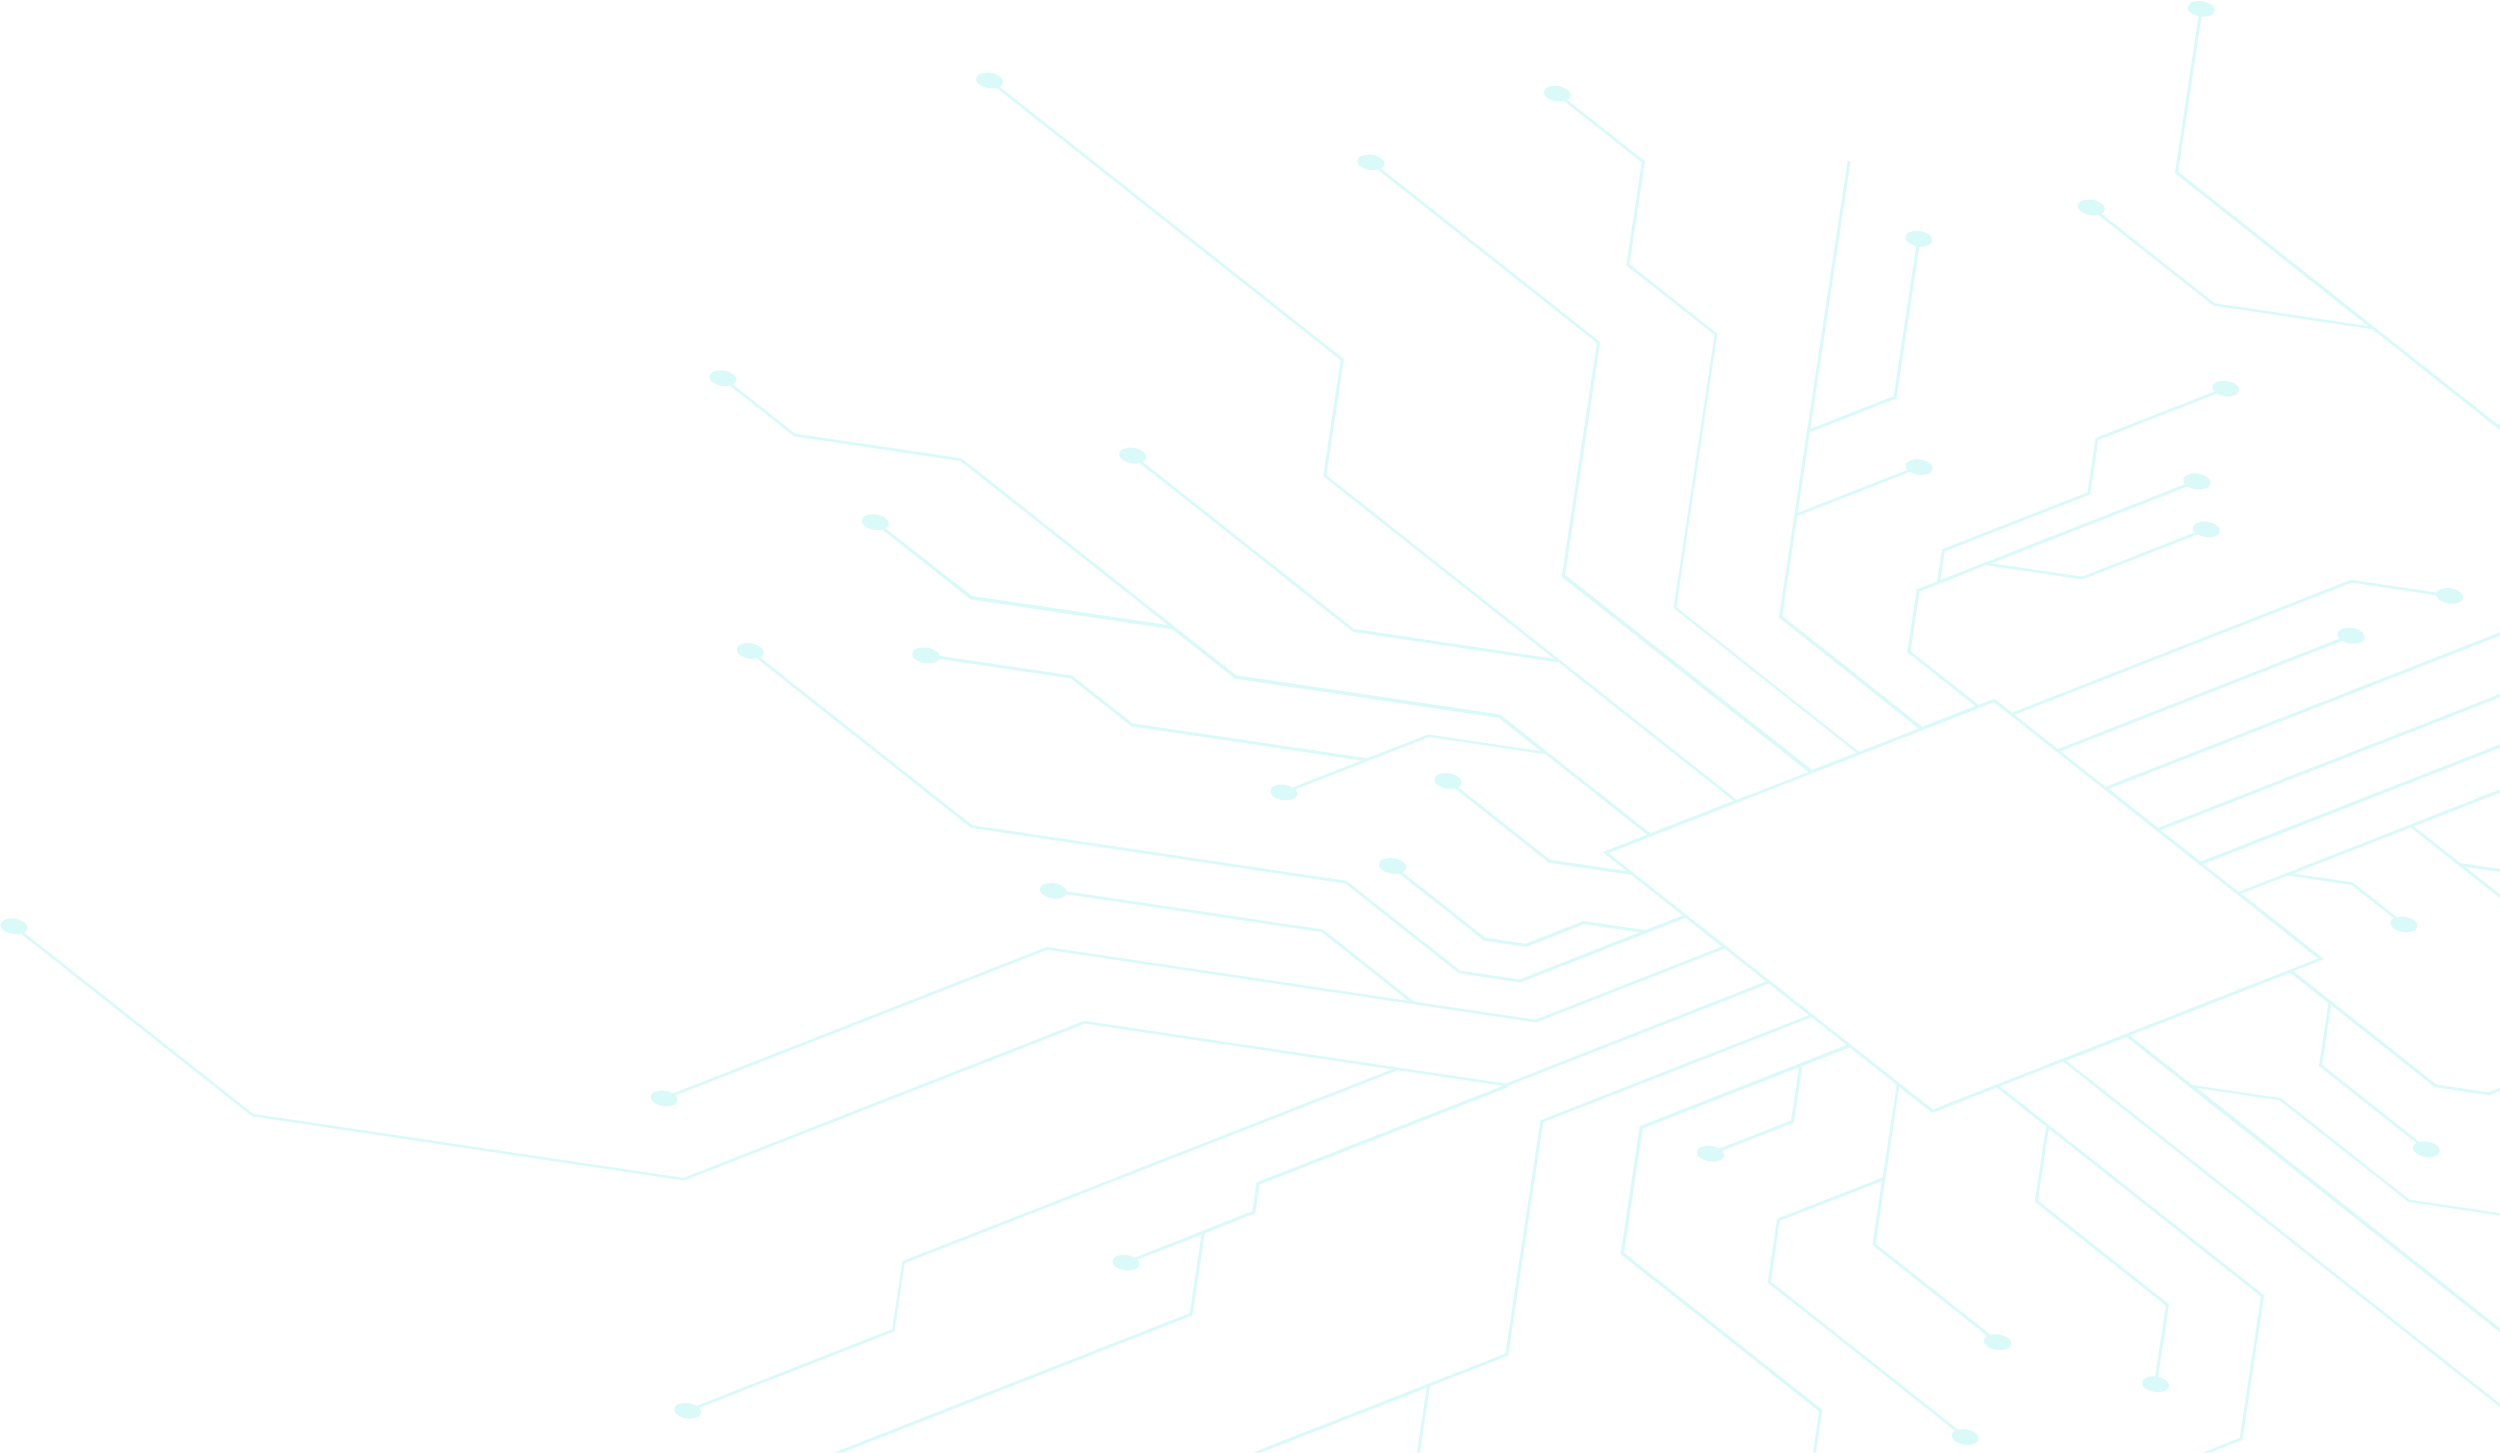 <svg width="1413" height="821" viewBox="0 0 1413 821" fill="none" xmlns="http://www.w3.org/2000/svg">
<path opacity="0.2" fill-rule="evenodd" clip-rule="evenodd" d="M1411.62 239.854L1413 239.311V243.179L1341 186.175L1251.06 172.796L1185.87 121.384C1184.19 121.759 1182.46 121.782 1180.77 121.451C1179.08 121.12 1177.49 120.442 1176.08 119.462C1175.51 119.126 1175.05 118.628 1174.77 118.033C1174.48 117.438 1174.38 116.772 1174.48 116.121C1174.58 115.469 1174.87 114.861 1175.32 114.375C1175.76 113.889 1176.35 113.546 1176.99 113.39C1178.79 112.786 1180.7 112.616 1182.57 112.895C1184.45 113.174 1186.23 113.893 1187.77 114.993C1190.25 116.946 1190.23 119.394 1187.71 120.758L1251.68 171.367L1338.26 184.247L1229.65 98.193L1229.26 97.856L1242.58 9.147C1241 8.83 1239.51 8.174 1238.22 7.225C1237.65 6.889 1237.19 6.392 1236.91 5.797C1236.62 5.202 1236.52 4.536 1236.62 3.884C1236.72 3.233 1237.01 2.625 1237.46 2.139C1237.9 1.652 1238.49 1.309 1239.13 1.154C1240.93 0.55 1242.85 0.381 1244.73 0.66C1246.61 0.94 1248.39 1.66 1249.94 2.761C1250.51 3.098 1250.96 3.595 1251.25 4.19C1251.53 4.785 1251.63 5.451 1251.53 6.102C1251.44 6.754 1251.14 7.362 1250.7 7.848C1250.25 8.334 1249.67 8.677 1249.03 8.833C1247.51 9.371 1245.89 9.565 1244.29 9.401L1231.12 97.079L1411.62 239.854ZM1190.04 444.669L1413 357.352V359.256L1191.89 445.845L1219.79 467.903L1413 392.205V394.099L1221.22 469.233L1243.81 486.933L1413 420.728V422.596L1245.34 488.341L1265.24 504.056L1413 446.137V448.034L1364.39 467.067L1390.61 487.821L1413 491.152V492.828L1393.36 489.906L1413 505.45V507.603L1362.55 467.693L1296.22 493.736L1329.86 498.741L1354.72 518.392C1356.41 517.992 1358.17 517.952 1359.88 518.276C1361.59 518.6 1363.21 519.28 1364.64 520.271C1365.21 520.608 1365.67 521.105 1365.95 521.7C1366.24 522.295 1366.33 522.961 1366.24 523.613C1366.14 524.264 1365.85 524.872 1365.4 525.358C1364.96 525.845 1364.37 526.187 1363.73 526.343C1361.93 526.947 1360.01 527.116 1358.13 526.837C1356.25 526.557 1354.47 525.837 1352.92 524.736C1350.49 522.823 1350.45 520.396 1352.88 519.018L1329.17 500.251L1292.9 494.856L1266.83 505.069L1312.47 541.158L1313.64 542.108L1296.22 548.827L1377.06 612.996L1406.43 617.365L1413 614.79V616.623L1406.83 619.039L1406.65 619.012L1376.12 614.471L1317.55 568.047L1312.48 601.807L1367.5 645.467C1369.18 645.087 1370.91 645.059 1372.6 645.385C1374.29 645.711 1375.89 646.383 1377.3 647.359C1377.87 647.696 1378.32 648.193 1378.61 648.788C1378.89 649.383 1378.99 650.049 1378.89 650.701C1378.8 651.352 1378.51 651.96 1378.06 652.446C1377.61 652.932 1377.03 653.275 1376.39 653.431C1374.58 654.02 1372.67 654.181 1370.79 653.902C1368.92 653.623 1367.13 652.911 1365.58 651.823C1363.13 649.876 1363.12 647.423 1365.67 646.033L1310.65 602.528L1316 566.947L1294.32 549.818L1203.79 585.266L1239.14 613.212L1289.27 620.669L1361.8 678.016L1413 685.632V687.029L1361.05 679.3L1288.51 621.954L1241.8 615.005L1413 750.709V753.125L1201.9 586.226L1167.98 599.492L1413 793.334V795.346L1166.15 600.027L1130.35 613.945L1279.3 731.759L1279.69 732.065L1267.4 813.883L1249.24 821H1244.79L1265.93 812.641L1277.92 732.796L1157.96 637.946L1151.87 678.537L1225.94 737.104L1219.76 778.211C1221.35 778.5 1222.84 779.159 1224.12 780.132C1226.92 782.287 1226.51 785.049 1223.21 786.204C1221.41 786.793 1219.49 786.954 1217.62 786.675C1215.74 786.396 1213.96 785.684 1212.41 784.596C1211.84 784.26 1211.38 783.763 1211.1 783.168C1210.81 782.573 1210.71 781.907 1210.81 781.255C1210.91 780.604 1211.2 779.996 1211.64 779.51C1212.09 779.023 1212.67 778.68 1213.32 778.525C1214.84 777.958 1216.47 777.765 1218.08 777.961L1224.11 737.857L1150.04 679.258L1156.42 636.755L1128.52 614.697L1092.56 628.93L1092.09 629.11L1073.4 614.318L1060.09 702.937L1125.06 754.347C1126.74 753.967 1128.48 753.939 1130.16 754.265C1131.85 754.59 1133.45 755.263 1134.86 756.239C1135.49 756.553 1136 757.056 1136.32 757.675C1136.64 758.294 1136.76 758.998 1136.65 759.686C1136.55 760.375 1136.23 761.014 1135.74 761.512C1135.25 762.011 1134.62 762.343 1133.93 762.462C1132.12 763.051 1130.21 763.213 1128.33 762.933C1126.45 762.654 1124.67 761.942 1123.12 760.855C1120.67 758.907 1120.66 756.454 1123.21 755.064L1058.24 703.654L1063.66 667.526L1005.96 689.979L1000.8 724.285L1106.82 808.09C1108.5 807.715 1110.23 807.692 1111.92 808.023C1113.61 808.354 1115.2 809.031 1116.61 810.012C1117.18 810.348 1117.64 810.846 1117.92 811.441C1118.21 812.036 1118.31 812.702 1118.21 813.353C1118.11 814.005 1117.82 814.612 1117.37 815.099C1116.93 815.585 1116.34 815.928 1115.7 816.084C1113.9 816.687 1111.98 816.857 1110.1 816.577C1108.22 816.297 1106.44 815.577 1104.89 814.476C1102.44 812.528 1102.43 810.075 1104.95 808.711L999.418 725.196L999.027 724.89L1004.45 688.792L1064.13 665.485L1072 613.024L1045.42 591.998L1018.69 602.455L1013.87 634.544L973.384 650.403C975.292 652.456 974.687 654.818 971.768 655.966C969.966 656.555 968.05 656.717 966.173 656.437C964.297 656.158 962.512 655.446 960.961 654.359C960.336 654.044 959.827 653.541 959.505 652.922C959.184 652.304 959.067 651.6 959.17 650.911C959.273 650.222 959.592 649.583 960.082 649.085C960.571 648.586 961.206 648.254 961.896 648.135C963.532 647.612 965.259 647.435 966.968 647.614C968.677 647.794 970.33 648.326 971.82 649.177L1012.31 633.319L1016.83 603.202L928.492 637.796L917.934 708.108L1029.63 796.483L1030.02 796.789L1026.39 821H1024.7L1028.19 797.758L916.313 709.14L915.922 708.833L926.781 636.518L1043.72 590.628L1023.86 574.917L872.215 634.297L852.412 766.178L808.141 783.522L802.514 821H800.828L806.329 784.37L712.74 821H707.947L850.834 765.043L870.637 633.163L1022.28 573.782L999.68 555.926L852.082 613.735L852.4 614.527L711.93 669.548L709.496 685.76L680.962 697.034L673.992 743.454L476.008 821H471.314L672.428 742.228L679.102 697.782L642.822 712.001C644.735 714.023 644.13 716.385 641.211 717.534C639.411 718.138 637.492 718.307 635.613 718.027C633.734 717.747 631.948 717.027 630.404 715.926C629.835 715.59 629.378 715.092 629.094 714.497C628.81 713.902 628.71 713.236 628.808 712.585C628.906 711.933 629.197 711.326 629.644 710.839C630.09 710.353 630.672 710.01 631.316 709.854C632.95 709.326 634.678 709.144 636.387 709.318C638.097 709.492 639.752 710.019 641.245 710.866L707.779 684.512L710.218 668.27L849.493 613.723L789.932 604.862L511.382 713.956L505.597 752.482L395.21 795.684C397.118 797.737 396.514 800.099 393.595 801.247C391.792 801.836 389.876 801.998 388 801.719C386.123 801.439 384.338 800.727 382.788 799.64C382.218 799.303 381.762 798.806 381.478 798.211C381.193 797.616 381.094 796.95 381.192 796.299C381.289 795.647 381.58 795.039 382.027 794.553C382.474 794.067 383.056 793.724 383.699 793.568C385.334 793.04 387.061 792.857 388.771 793.031C390.481 793.206 392.135 793.733 393.628 794.579L504.252 751.258L510.032 712.762L786.757 604.39L613.202 578.572L386.621 667.277L386.438 667.25L142.484 630.959L11.797 527.717C10.12 528.092 8.383 528.115 6.697 527.784C5.01 527.453 3.412 526.775 2.004 525.795C1.435 525.458 0.979 524.961 0.694 524.366C0.41 523.771 0.311 523.105 0.408 522.453C0.506 521.802 0.797 521.194 1.244 520.708C1.69 520.222 2.272 519.879 2.916 519.723C4.718 519.134 6.634 518.973 8.511 519.252C10.387 519.531 12.172 520.243 13.723 521.33C16.177 523.278 16.183 525.731 13.634 527.121L143.161 629.57L386.199 665.724L612.754 576.984L612.967 577.016L851.09 612.439L998.121 554.67L974.744 536.17L868.23 577.899L868.017 577.868L592.038 536.813L381.868 619.114C383.78 621.136 383.171 623.529 380.257 624.647C378.457 625.251 376.538 625.42 374.659 625.14C372.779 624.861 370.994 624.141 369.45 623.039C368.88 622.703 368.424 622.206 368.14 621.61C367.856 621.015 367.756 620.35 367.854 619.698C367.952 619.047 368.243 618.439 368.689 617.953C369.136 617.466 369.718 617.123 370.362 616.968C371.998 616.445 373.725 616.267 375.434 616.447C377.143 616.626 378.796 617.158 380.286 618.009L591.59 535.225L591.804 535.257L795.948 565.626L747.059 526.85L602.659 505.369C602.115 506.282 601.258 506.97 600.245 507.307C598.445 507.911 596.526 508.08 594.647 507.8C592.768 507.521 590.983 506.8 589.438 505.699C588.869 505.363 588.413 504.865 588.128 504.27C587.844 503.675 587.745 503.01 587.842 502.358C587.94 501.707 588.231 501.099 588.678 500.612C589.124 500.126 589.707 499.783 590.35 499.627C592.15 499.024 594.069 498.855 595.948 499.134C597.828 499.414 599.613 500.134 601.157 501.235C602.025 501.861 602.65 502.765 602.926 503.795L747.784 525.344L799.363 566.165L867.777 576.342L973.162 535.066L952.574 518.781L859.329 555.284L859.146 555.256L824.557 550.111L760.391 499.379L548.798 467.902L427.723 372.142C426.064 372.493 424.349 372.499 422.687 372.161C421.025 371.823 419.45 371.148 418.062 370.178C417.492 369.841 417.036 369.344 416.752 368.749C416.468 368.154 416.368 367.488 416.466 366.836C416.564 366.185 416.855 365.577 417.301 365.091C417.748 364.605 418.33 364.262 418.974 364.106C420.774 363.502 422.693 363.333 424.572 363.612C426.451 363.892 428.237 364.612 429.781 365.713C432.296 367.67 432.232 370.175 429.591 371.551L549.554 466.401L761.116 497.873L825.283 548.605L858.864 553.601L926.627 526.964L895.488 522.332L862.657 535.201L862.443 535.169L838.845 531.659L790.832 493.696C789.182 494.039 787.48 494.042 785.829 493.706C784.178 493.369 782.613 492.701 781.232 491.74C780.607 491.426 780.098 490.923 779.776 490.304C779.455 489.685 779.337 488.981 779.441 488.293C779.544 487.604 779.863 486.965 780.352 486.466C780.842 485.968 781.476 485.636 782.166 485.517C783.969 484.928 785.885 484.766 787.761 485.046C789.638 485.325 791.423 486.037 792.973 487.124C795.484 489.112 795.42 491.616 792.748 492.988L839.558 530.027L862.241 533.401L895.067 520.562L895.281 520.594L929.839 525.734L951.024 517.464L922.04 494.53L875.301 487.577L822.311 445.553C820.635 445.928 818.898 445.951 817.211 445.62C815.525 445.289 813.927 444.612 812.519 443.631C811.949 443.295 811.493 442.797 811.209 442.202C810.925 441.607 810.825 440.941 810.923 440.29C811.021 439.638 811.312 439.031 811.758 438.544C812.205 438.058 812.787 437.715 813.431 437.559C815.231 436.956 817.15 436.786 819.029 437.066C820.908 437.346 822.694 438.066 824.238 439.167C826.692 441.115 826.698 443.568 824.153 444.927L876.019 485.915L919.339 492.359L906.899 482.501L905.727 481.582L930.894 471.731L873.595 426.397L807.684 416.592L732.145 446.169C734.053 448.222 733.449 450.584 730.53 451.733C728.727 452.322 726.811 452.483 724.935 452.204C723.058 451.925 721.273 451.213 719.723 450.125C719.153 449.789 718.697 449.291 718.413 448.696C718.128 448.101 718.029 447.435 718.127 446.784C718.225 446.132 718.515 445.525 718.962 445.038C719.409 444.552 719.991 444.209 720.634 444.053C722.27 443.53 723.998 443.353 725.707 443.533C727.416 443.712 729.068 444.244 730.559 445.095L769.46 429.839L639.408 410.492L605.234 383.465L530.744 372.384C530.179 373.299 529.315 373.992 528.296 374.347C526.493 374.936 524.577 375.098 522.701 374.818C520.824 374.539 519.039 373.827 517.488 372.74C516.864 372.425 516.354 371.922 516.033 371.303C515.711 370.684 515.594 369.981 515.697 369.292C515.801 368.603 516.12 367.964 516.609 367.466C517.098 366.968 517.733 366.635 518.423 366.516C520.225 365.927 522.141 365.766 524.018 366.045C525.894 366.324 527.679 367.036 529.23 368.124C530.098 368.749 530.723 369.653 530.999 370.684L605.977 381.837L640.121 408.86L772.676 428.579L807.222 415.096L807.436 415.127L870.844 424.56L847.107 405.759L697.914 383.564L662.736 355.736L548.559 338.751L498.679 299.3C497.002 299.675 495.265 299.698 493.579 299.367C491.893 299.036 490.294 298.359 488.886 297.378C488.317 297.042 487.861 296.544 487.576 295.949C487.292 295.354 487.193 294.688 487.291 294.037C487.388 293.385 487.679 292.778 488.126 292.291C488.572 291.805 489.155 291.462 489.798 291.306C491.598 290.702 493.517 290.533 495.396 290.813C497.276 291.092 499.061 291.813 500.605 292.914C503.059 294.862 503.065 297.315 500.521 298.674L549.318 336.816L660.076 353.292L542.911 260.597L448.76 246.591L412.488 217.948C410.811 218.323 409.074 218.346 407.388 218.015C405.702 217.684 404.103 217.006 402.695 216.026C402.126 215.689 401.67 215.192 401.386 214.597C401.101 214.002 401.002 213.336 401.1 212.685C401.197 212.033 401.488 211.425 401.935 210.939C402.381 210.453 402.964 210.11 403.607 209.954C405.41 209.365 407.326 209.204 409.202 209.483C411.079 209.762 412.864 210.474 414.414 211.562C416.868 213.51 416.875 215.962 414.325 217.352L449.394 245.071L543.605 259.086L698.673 381.629L847.866 403.823L932.754 470.984L979.808 452.564L881.055 374.433L764.711 357.125L644.14 261.751C642.438 262.121 640.676 262.129 638.97 261.774C637.265 261.418 635.654 260.708 634.244 259.689C633.674 259.353 633.218 258.855 632.934 258.26C632.65 257.665 632.55 256.999 632.648 256.348C632.746 255.696 633.037 255.089 633.483 254.602C633.93 254.116 634.512 253.773 635.156 253.617C636.956 253.014 638.875 252.844 640.754 253.124C642.633 253.404 644.419 254.124 645.963 255.225C648.417 257.173 648.423 259.626 645.878 260.985L765.302 355.475L878.257 372.279L748.266 269.388L747.875 269.082L757.713 203.567L563.165 49.638C561.488 50.013 559.751 50.036 558.065 49.705C556.379 49.374 554.78 48.696 553.372 47.716C552.803 47.38 552.347 46.882 552.062 46.287C551.778 45.692 551.679 45.026 551.776 44.375C551.874 43.723 552.165 43.115 552.612 42.629C553.058 42.143 553.641 41.8 554.284 41.644C556.087 41.055 558.003 40.894 559.879 41.173C561.756 41.452 563.541 42.164 565.091 43.252C567.545 45.2 567.551 47.653 565.002 49.042L759.164 202.634L759.555 202.941L749.699 268.577L981.662 452.064L1022.1 436.353L883.09 326.379L882.703 326.042L902.556 193.828L778.745 95.923C777.069 96.298 775.332 96.321 773.646 95.99C771.959 95.659 770.361 94.981 768.953 94.001C768.383 93.665 767.927 93.167 767.643 92.572C767.359 91.977 767.259 91.311 767.357 90.66C767.455 90.008 767.746 89.401 768.192 88.914C768.639 88.428 769.221 88.085 769.865 87.929C771.665 87.325 773.584 87.156 775.463 87.436C777.342 87.715 779.128 88.436 780.672 89.537C783.126 91.485 783.132 93.938 780.587 95.297L904.003 192.926L904.394 193.232L884.627 324.87L1024.12 435.164L1049.09 425.377L945.875 343.696L969.07 189.228L919.127 149.985L927.866 91.787L884.045 57.086C882.37 57.466 880.633 57.494 878.946 57.168C877.259 56.842 875.659 56.17 874.248 55.194C873.679 54.858 873.223 54.36 872.938 53.765C872.654 53.17 872.554 52.504 872.652 51.853C872.75 51.201 873.041 50.594 873.488 50.107C873.934 49.621 874.516 49.278 875.16 49.122C876.962 48.533 878.878 48.372 880.755 48.651C882.631 48.93 884.416 49.642 885.967 50.73C888.421 52.678 888.427 55.131 885.878 56.521L929.734 91.195L921.004 149.333L970.659 188.627L947.45 343.185L1050.66 424.897L1084.35 411.72L1005.46 349.053L1044.24 90.817L1045.95 91.072L1023.23 242.352L1070.32 223.906L1083.06 139.082C1081.47 138.801 1079.97 138.142 1078.7 137.161C1078.13 136.825 1077.67 136.327 1077.39 135.732C1077.1 135.137 1077 134.471 1077.1 133.82C1077.2 133.168 1077.49 132.561 1077.94 132.074C1078.38 131.588 1078.97 131.245 1079.61 131.089C1081.41 130.5 1083.33 130.339 1085.2 130.618C1087.08 130.897 1088.87 131.609 1090.42 132.697C1090.99 133.033 1091.44 133.531 1091.73 134.126C1092.01 134.721 1092.11 135.387 1092.01 136.038C1091.91 136.69 1091.62 137.297 1091.18 137.784C1090.73 138.27 1090.15 138.613 1089.5 138.769C1087.99 139.327 1086.37 139.522 1084.77 139.337L1071.89 225.132L1022.91 244.29L1016.07 289.829L1078.05 265.559C1076.32 263.564 1076.97 261.302 1079.83 260.175C1081.63 259.571 1083.54 259.402 1085.42 259.682C1087.3 259.961 1089.09 260.681 1090.63 261.783C1091.2 262.119 1091.66 262.616 1091.94 263.211C1092.23 263.806 1092.33 264.472 1092.23 265.124C1092.13 265.775 1091.84 266.383 1091.39 266.869C1090.95 267.356 1090.36 267.699 1089.72 267.854C1088.05 268.404 1086.28 268.585 1084.53 268.384C1082.78 268.183 1081.1 267.605 1079.6 266.69L1015.79 291.681L1007.32 348.119L1086.37 410.748L1116.37 399.011L1077.96 368.621L1083.29 333.162L1094.82 328.67L1097.56 310.455L1179.82 278.309L1184.43 247.585L1251.41 221.36C1249.54 219.312 1250.14 216.949 1253.06 215.801C1254.86 215.212 1256.78 215.05 1258.65 215.33C1260.53 215.609 1262.32 216.321 1263.87 217.408C1264.44 217.745 1264.89 218.242 1265.18 218.837C1265.46 219.432 1265.56 220.098 1265.46 220.75C1265.36 221.401 1265.07 222.009 1264.63 222.495C1264.18 222.981 1263.6 223.324 1262.95 223.48C1261.32 224.008 1259.59 224.191 1257.88 224.017C1256.17 223.843 1254.52 223.315 1253.03 222.469L1186.01 248.689L1181.4 279.413L1099.12 311.65L1096.7 327.801L1234.98 273.634C1233.25 271.639 1233.91 269.347 1236.76 268.219C1238.56 267.63 1240.48 267.469 1242.36 267.748C1244.23 268.027 1246.02 268.739 1247.57 269.827C1248.19 270.142 1248.7 270.644 1249.02 271.263C1249.35 271.882 1249.46 272.586 1249.36 273.275C1249.26 273.964 1248.94 274.603 1248.45 275.101C1247.96 275.599 1247.32 275.931 1246.63 276.051C1244.96 276.584 1243.19 276.757 1241.45 276.556C1239.7 276.355 1238.02 275.785 1236.51 274.886L1125.62 318.323L1176.72 325.925L1240.53 300.934C1238.65 298.886 1239.22 296.519 1242.17 295.375C1243.97 294.786 1245.89 294.625 1247.77 294.904C1249.64 295.183 1251.43 295.895 1252.98 296.983C1253.55 297.319 1254 297.816 1254.29 298.411C1254.57 299.006 1254.67 299.672 1254.57 300.324C1254.48 300.975 1254.19 301.583 1253.74 302.069C1253.29 302.556 1252.71 302.899 1252.07 303.054C1250.43 303.577 1248.7 303.754 1246.99 303.575C1245.29 303.396 1243.63 302.863 1242.14 302.013L1176.98 327.546L1122.49 319.44L1084.94 334.401L1079.89 368.009L1118.31 398.368L1126.8 395.037L1127.27 394.858L1137.09 402.776L1328.8 327.691L1329.01 327.723L1377.18 334.889C1377.73 333.976 1378.59 333.288 1379.6 332.951C1381.4 332.362 1383.32 332.201 1385.19 332.48C1387.07 332.759 1388.85 333.471 1390.41 334.559C1390.97 334.895 1391.43 335.393 1391.72 335.988C1392 336.583 1392.1 337.249 1392 337.9C1391.9 338.552 1391.61 339.159 1391.17 339.646C1390.72 340.132 1390.14 340.475 1389.49 340.631C1387.69 341.22 1385.78 341.381 1383.9 341.102C1382.02 340.823 1380.24 340.111 1378.69 339.023C1377.81 338.402 1377.19 337.482 1376.95 336.437L1329.14 329.325L1138.6 403.962L1163.09 423.342L1322.27 360.954C1320.37 358.902 1320.97 356.539 1323.92 355.395C1325.72 354.806 1327.63 354.644 1329.5 354.922C1331.37 355.201 1333.15 355.912 1334.7 356.999C1335.32 357.313 1335.83 357.816 1336.15 358.435C1336.47 359.054 1336.59 359.757 1336.49 360.446C1336.38 361.135 1336.06 361.774 1335.58 362.272C1335.09 362.771 1334.45 363.103 1333.76 363.222C1332.13 363.745 1330.4 363.922 1328.69 363.743C1326.98 363.563 1325.33 363.031 1323.84 362.18L1164.65 424.598L1190.04 444.669ZM1126.96 396.892L909.132 482.181L1092.4 627.045L1310.2 541.751L1126.96 396.892Z" fill="#42E8E0"/>
</svg>
